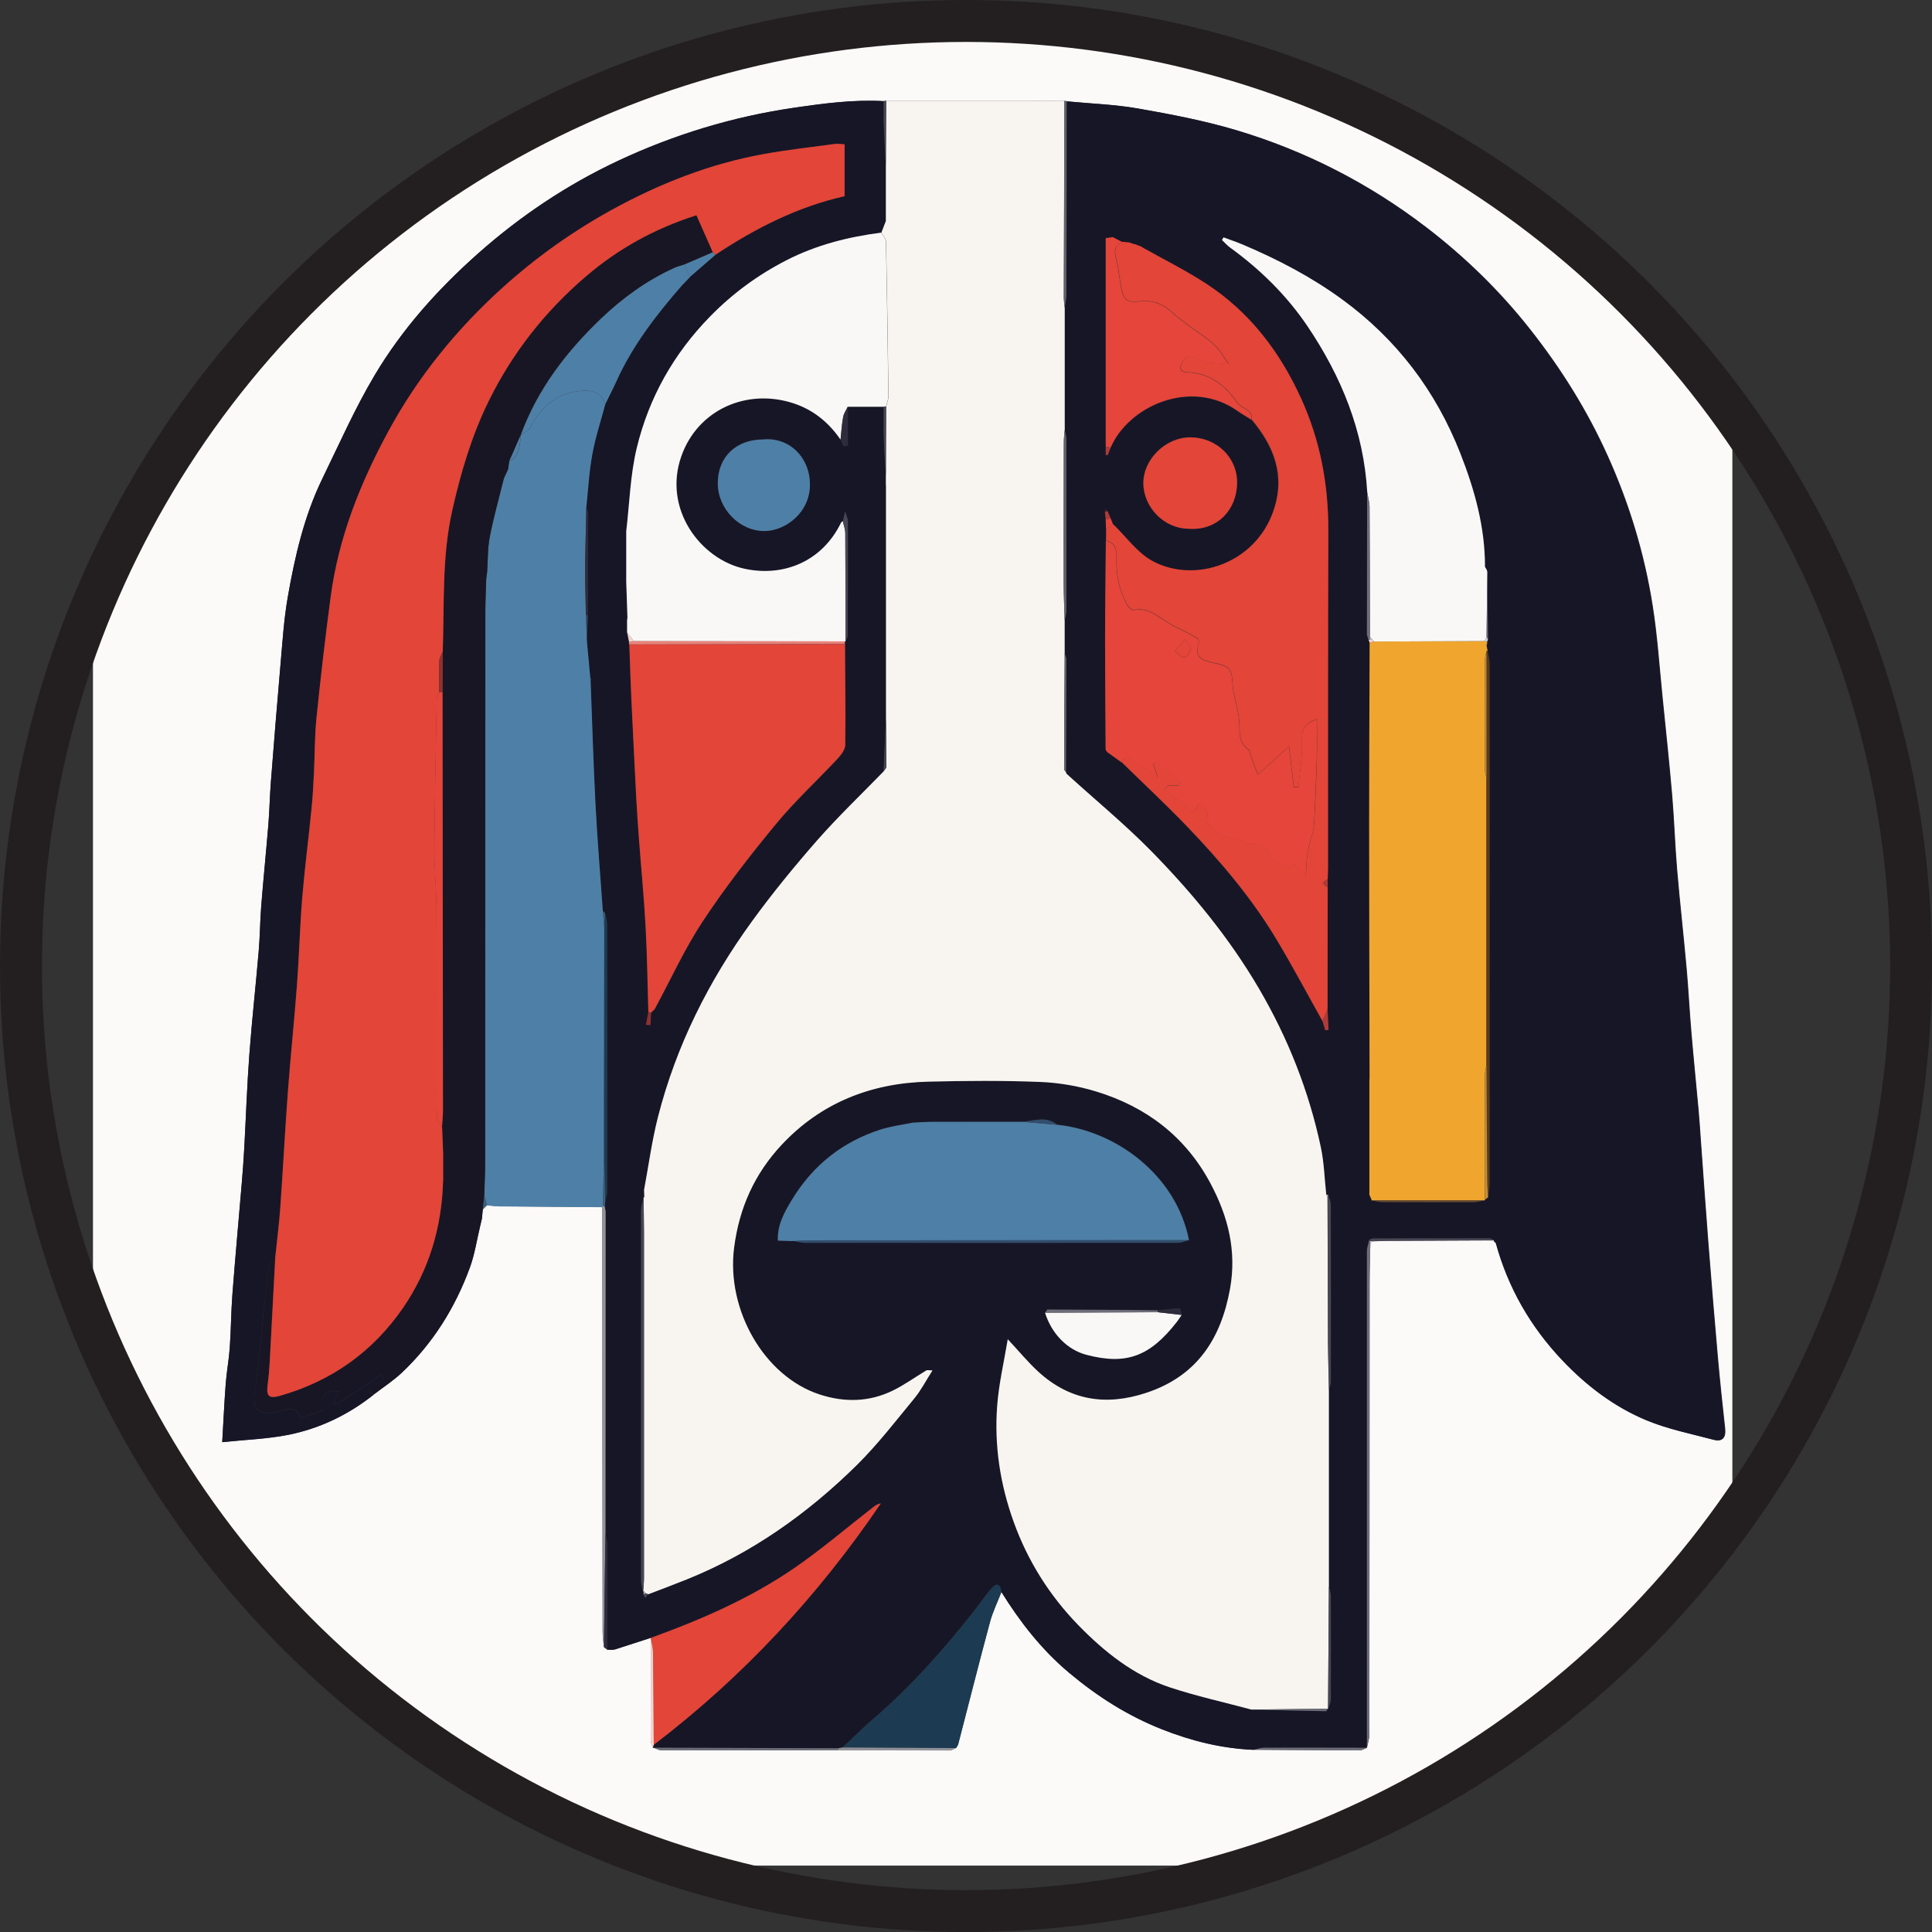 <?xml version="1.0" encoding="UTF-8"?>
<svg id="Layer_2" data-name="Layer 2" xmlns="http://www.w3.org/2000/svg" xmlns:xlink="http://www.w3.org/1999/xlink" viewBox="0 0 276.39 276.39">
  <rect x="0" y="0" width="276.39" height="276.39" fill="#333333" stroke="none"/>
  <defs>
    <style>
      .cls-1, .cls-2, .cls-3 {
        fill: none;
      }

      .cls-2 {
        stroke: #231f20;
        stroke-miterlimit: 10;
        stroke-width: 6px;
      }

      .cls-4 {
        fill: #f9f8f7;
      }

      .cls-5 {
        fill: #f8f5f0;
      }

      .cls-6 {
        fill: #694b2d;
      }

      .cls-7 {
        fill: #ea837b;
      }

      .cls-8 {
        fill: #e5453a;
      }

      .cls-9 {
        fill: #f5d3d1;
      }

      .cls-10 {
        fill: #fcfaf9;
      }

      .cls-11 {
        fill: #f0a62e;
      }

      .cls-12 {
        fill: #92929a;
      }

      .cls-13 {
        fill: #314e6d;
      }

      .cls-14 {
        fill: #90302e;
      }

      .cls-15 {
        fill: #ced1d6;
      }

      .cls-16 {
        fill: #b03a37;
      }

      .cls-17 {
        fill: #bbb6ba;
      }

      .cls-18 {
        fill: #cccac6;
      }

      .cls-19 {
        fill: #c78f34;
      }

      .cls-20 {
        fill: #e34538;
      }

      .cls-21 {
        fill: #171627;
      }

      .cls-22 {
        fill: #421925;
      }

      .cls-23 {
        fill: #181624;
      }

      .cls-24 {
        fill: #3e5e7a;
      }

      .cls-25 {
        fill: #1c3b52;
      }

      .cls-26 {
        fill: #6d6d7a;
      }

      .cls-27 {
        fill: #484655;
      }

      .cls-28 {
        fill: #2e2c3c;
      }

      .cls-29 {
        fill: #5b3b1a;
      }

      .cls-30 {
        fill: #625f6a;
      }

      .cls-31 {
        fill: #4e7fa6;
      }

      .cls-32 {
        fill: #4e80a7;
      }

      .cls-3 {
        clip-path: url(#clippath);
      }
    </style>
    <clipPath id="clippath">
      <circle class="cls-1" cx="139.2" cy="137.7" r="135.2"/>
    </clipPath>
  </defs>
  <g id="Layer_1-2" data-name="Layer 1">
    <g>
      <g class="cls-3">
        <g>
          <path class="cls-10" d="m13.3-21.71h234.53v288.6H13.3c0-96.2,0-192.4,0-288.6Zm200.46,199.28c.09.08.18.16.27.24,1.75,6.4,4.97,11.99,9.51,16.78,3.45,3.64,7.44,6.68,12.07,8.6,3.04,1.27,6.35,1.92,9.56,2.77,1.26.34,1.78-.3,1.64-1.59-.37-3.36-.73-6.72-1.03-10.09-.48-5.45-.93-10.91-1.36-16.37-.38-4.85-.72-9.7-1.07-14.55-.11-1.52-.2-3.04-.34-4.56-.34-3.71-.72-7.41-1.03-11.12-.26-3.04-.41-6.08-.68-9.12-.42-4.72-.96-9.42-1.36-14.14-.3-3.55-.41-7.12-.71-10.67-.4-4.66-.9-9.32-1.37-13.97-.44-4.36-.73-8.75-1.41-13.08-1.16-7.41-3.32-14.57-6.4-21.41-2.94-6.55-6.71-12.58-11.18-18.24-4.33-5.49-9.3-10.31-14.79-14.52-8.19-6.28-17.32-10.97-27.23-13.92-4.57-1.36-9.3-2.27-14.01-3.09-3.37-.59-6.82-.7-10.23-1.03-.11-.04-.21-.06-.33-.05-1.86,0-3.72-.02-5.58-.02-6.64,0-13.28,0-19.92,0-.12.01-.23.03-.35.04-4.31-.24-8.55.32-12.81.94-8.8,1.29-17.18,3.84-25.21,7.6-7.34,3.44-14.03,7.93-20.08,13.31-5.71,5.07-10.81,10.77-14.72,17.34-2.82,4.73-5.05,9.8-7.47,14.76-2.63,5.39-3.96,11.19-4.98,17.04-.56,3.2-.76,6.46-1.04,9.7-.49,5.57-.93,11.14-1.37,16.71-.16,2.03-.2,4.08-.36,6.11-.32,3.88-.71,7.75-1.02,11.63-.17,2.15-.17,4.31-.36,6.45-.42,4.94-.97,9.88-1.34,14.82-.33,4.41-.48,8.84-.72,13.25-.09,1.66-.21,3.32-.35,4.98-.45,5.34-.94,10.68-1.35,16.02-.2,2.55-.2,5.11-.38,7.66-.12,1.73-.45,3.45-.58,5.18-.2,2.63-.32,5.28-.5,8.34,3.34-.35,6.46-.45,9.47-1.05,4.53-.91,8.64-2.9,12.27-5.8,1.33-1.02,2.75-1.95,3.97-3.09,4.46-4.21,7.62-9.29,9.72-15.02.7-1.91,1-3.97,1.48-5.96.08-.35.17-.71.25-1.06l.12-1.31c.19-.2.39-.4.58-.6.62.05,1.23.15,1.85.15,4.89.05,9.78.07,14.67.11,0,20.26.02,40.52.04,60.77,0,.73.12,1.46.19,2.19.16.12.32.23.48.35l.65.02c.14-.01.28-.02.42-.04,1.73-.56,3.47-1.12,5.2-1.68-.02.06-.03.12-.03.19-.01,4.82-.04,9.64-.03,14.47,0,.37.19.73.3,1.1,0,0,.1-.02.1-.02.39.13.78.38,1.17.38,8.41,0,16.82-.02,25.23-.04,5.33.02,10.66.05,15.98.05.3,0,.6-.23.89-.35.1-.19.25-.36.31-.56,1.51-5.81,2.97-11.63,4.53-17.42.4-1.5,1.1-2.91,1.66-4.37,2.68,4.31,5.74,8.25,9.68,11.56,4.05,3.39,8.39,6.16,13.29,8.1,4.22,1.67,8.57,2.75,13.12,2.94,5.06.03,10.12.07,15.18.08.34,0,.68-.24,1.02-.37h0c.12-.63.35-1.26.35-1.89.02-21.5.02-42.99.03-64.49,0-1.95.07-3.89.11-5.84.13-.03.19-.1.2-.23.63-.02,1.26-.07,1.89-.07,5.21-.03,10.43-.05,15.64-.07l-.03.12Z"/>
          <path class="cls-21" d="m53.53,199.47c-3.63,2.9-7.74,4.89-12.27,5.8-3.01.6-6.12.7-9.47,1.05.18-3.07.3-5.71.5-8.34.13-1.73.46-3.45.58-5.18.18-2.55.19-5.11.38-7.66.41-5.34.9-10.68,1.35-16.02.14-1.66.26-3.32.35-4.98.24-4.42.39-8.84.72-13.25.37-4.95.92-9.88,1.34-14.82.18-2.15.19-4.3.36-6.45.31-3.88.7-7.75,1.02-11.63.17-2.03.2-4.08.36-6.11.43-5.57.88-11.14,1.37-16.71.29-3.24.49-6.51,1.04-9.7,1.02-5.85,2.35-11.65,4.98-17.04,2.42-4.96,4.65-10.04,7.47-14.76,3.91-6.57,9.01-12.27,14.72-17.34,6.05-5.37,12.74-9.86,20.08-13.31,8.03-3.77,16.41-6.32,25.21-7.6,4.26-.62,8.5-1.19,12.81-.94,0,1.19-.03,2.38.02,3.56.07,1.9.18,3.79.28,5.69,0,.34,0,.68,0,1.01,0,1.38,0,2.76,0,4.15,0,.45,0,.9,0,1.36,0,.47,0,.93,0,1.4-.21.55-.43,1.11-.64,1.66-4.73.6-9.33,1.77-13.57,3.95-4.06,2.08-7.71,4.76-10.94,8.06-5.22,5.33-8.75,11.63-10.48,18.81-.93,3.86-1.03,7.91-1.5,11.88,0,1.61,0,3.22,0,4.84,0,.22,0,.44,0,.67,0,.58,0,1.16,0,1.74.06,1.71.11,3.42.17,5.13-.02.13-.03.25-.05.38,0,.57,0,1.15,0,1.72.1.47.19.95.29,1.42-.04.11-.03.22.04.32.1,2.61.17,5.22.29,7.82.22,4.71.45,9.42.7,14.13.1,1.93.23,3.85.38,5.78.32,4.23.73,8.46.96,12.69.22,4.05.27,8.11.39,12.16-.11.61-.23,1.21-.34,1.82l.64.05c.03-.6.06-1.2.08-1.79.2-.2.45-.36.58-.6,2.25-4.15,4.21-8.5,6.8-12.43,3.19-4.83,6.77-9.43,10.46-13.91,2.73-3.31,5.92-6.25,8.86-9.4.5-.54,1.08-1.3,1.09-1.97.06-4.81,0-9.62-.04-14.43,0-.12,0-.25,0-.37h.08c.11-.3.31-.61.31-.91.02-5.43.03-10.86.02-16.3,0-.3-.16-.59-.38-1.37-.19.78-.26,1.08-.33,1.38-.08.07-.21.12-.25.21-2.7,5.56-8.22,7.79-13.79,6.6-6.36-1.36-11.71-8.6-9.06-16.11,2.35-6.63,9.31-9.72,15.94-7.6,2.89.92,5.13,2.74,6.83,5.23l.41.93.62-.06v-5.57c1.71,0,3.42,0,5.13,0,0,1.63-.03,3.27.03,4.9.05,1.67.19,3.33.28,4.99,0,.45,0,.91,0,1.36,0,.58,0,1.16,0,1.74,0,1.14,0,2.28,0,3.42,0,.58,0,1.16,0,1.74,0,1.14,0,2.28,0,3.42,0,.58,0,1.16,0,1.73,0,1.03,0,2.05,0,3.08,0,2.87,0,5.74,0,8.62,0,.34,0,.68,0,1.01,0,2.53,0,5.06,0,7.59,0,.34,0,.68,0,1.01-.11,2.51-.21,5.01-.32,7.52-3.18,3.27-6.49,6.43-9.5,9.85-3.29,3.75-6.47,7.63-9.4,11.68-6.13,8.47-10.79,17.72-13.39,27.89-.88,3.44-1.34,6.98-2,10.47.01.36.03.71.04,1.07,0,0-.11-.02-.11-.02-.12.65-.34,1.3-.35,1.95-.02,17.61-.02,35.23,0,52.84,0,.54.18,1.09.28,1.63,0,0,.12-.04.12-.04-.02.13-.05.26-.07.38.08.18.16.36.24.54.15-.17.31-.34.46-.51,1.82-.7,3.65-1.38,5.46-2.11,9.29-3.73,17.3-9.41,24.38-16.39,2.98-2.94,5.56-6.3,8.23-9.55.96-1.17,1.67-2.55,2.57-3.97-.45,0-.72-.09-.89.01-1.59.94-3.1,2.05-4.75,2.86-3.38,1.65-6.91,1.74-10.48.58-7.97-2.59-13.39-12.14-12.26-21,.74-5.75,2.95-10.6,6.78-14.7,5.63-6.04,12.82-8.86,21-9.06,5.33-.13,10.66-.17,15.98.04,2.71.11,5.48.58,8.08,1.38,7.13,2.2,12.72,6.42,16.31,13.13,2.54,4.76,3.78,9.69,2.8,15.08-1.29,7.14-4.72,12.48-11.96,14.88-5.8,1.92-10.99,1.1-15.52-3.06-1.48-1.37-2.78-2.94-4.32-4.6-.53,3.25-1.28,6.41-1.52,9.61-.41,5.63.43,11.13,2.35,16.47,2.03,5.64,5.16,10.62,9.3,14.86,3.71,3.8,7.89,7.14,13.02,8.85,3.83,1.28,7.8,2.14,11.71,3.19,3.54.08,7.09.16,10.63.23.1,0,.2-.23.3-.35l.02.05c.14-.46.39-.91.39-1.37.03-4.95.03-9.91,0-14.86,0-.43-.18-.86-.28-1.28,0-9.4,0-18.79,0-28.19.09-.37.27-.74.27-1.12.02-8.44.02-16.89,0-25.33,0-.47-.25-.93-.38-1.4-.09-.03-.18-.05-.27-.07-.24-2.25-.3-4.54-.77-6.74-1.72-8.06-4.71-15.64-8.88-22.75-4.26-7.25-9.57-13.69-15.42-19.66-3.7-3.77-7.8-7.15-11.73-10.71-.11-.1-.23-.21-.34-.31-.06-.07-.09-.15-.09-.24.02-5.39.05-10.79.05-16.18,0-.26-.16-.52-.24-.78,0-.44,0-.88,0-1.33,0-.93,0-1.87,0-2.8,0-.21,0-.43,0-.64.09-.43.24-.87.24-1.3.02-8.21.02-16.41,0-24.62,0-.43-.15-.87-.24-1.3,0-.9,0-1.8,0-2.7,0-.48,0-.95,0-1.43,0-.79,0-1.57,0-2.36,0-.36,0-.72,0-1.08,0-1.13,0-2.26,0-3.39,0-.7,0-1.41,0-2.11,0-1.47,0-2.95,0-4.42.08-.6.24-1.21.24-1.81.03-9.24.03-18.48.04-27.72,3.41.33,6.86.44,10.23,1.03,4.71.83,9.44,1.73,14.01,3.09,9.91,2.96,19.04,7.64,27.23,13.92,5.49,4.21,10.46,9.04,14.79,14.52,4.47,5.66,8.24,11.69,11.18,18.24,3.08,6.85,5.24,14,6.4,21.41.68,4.33.96,8.71,1.41,13.08.47,4.66.97,9.31,1.37,13.97.3,3.55.41,7.12.71,10.67.4,4.72.94,9.43,1.36,14.14.27,3.04.42,6.08.68,9.12.32,3.71.7,7.41,1.03,11.12.14,1.52.23,3.04.34,4.56.36,4.85.69,9.7,1.07,14.55.43,5.46.88,10.92,1.36,16.37.3,3.37.66,6.73,1.03,10.09.14,1.3-.38,1.93-1.64,1.59-3.21-.85-6.51-1.51-9.56-2.77-4.63-1.92-8.62-4.96-12.07-8.6-4.54-4.79-7.76-10.38-9.51-16.78-.09-.08-.18-.16-.27-.24l.03-.12c-.19-.1-.39-.3-.58-.3-5.61,0-11.23,0-16.84.02-.15,0-.3.15-.45.22-.12.54-.33,1.08-.33,1.62-.01,23.68-.01,47.35,0,71.03,0,0,0,0,0,0-4.93,0-9.85-.03-14.78-.01-.47,0-.95.2-1.42.3-4.55-.19-8.9-1.27-13.12-2.94-4.9-1.94-9.24-4.7-13.29-8.1-3.94-3.31-7-7.25-9.68-11.56-.2-1.37-.84-1.21-1.53-.38-.87,1.05-1.65,2.18-2.49,3.25-4.36,5.52-9.02,10.76-14.37,15.35-1.5,1.29-2.89,2.7-4.34,4.05-.2.03-.41.07-.61.1-8.81-.02-17.63-.05-26.44-.07l-.1.02c.05-.15.1-.29.15-.44,12.74-9.71,23.49-21.28,32.48-34.53-.49.07-.82.31-1.14.57-3.68,2.87-7.24,5.92-11.07,8.56-6.36,4.39-13.41,7.45-20.65,10.09-1.73.56-3.47,1.12-5.2,1.68-.14.01-.28.02-.42.04-.22,0-.43-.01-.65-.02,0-5.03.01-10.07,0-15.1,0-.49-.17-.98-.26-1.47,0-15.02.01-30.05.02-45.07,0-.34,0-.68,0-1.02-.04-.22-.07-.45-.11-.67.02-.23.03-.46.05-.68.1-.49.28-.98.28-1.47.02-12.74.02-25.49,0-38.23,0-.54-.2-1.09-.3-1.63-.11-.12-.21-.24-.32-.36-.35-5.03-.78-10.06-1.04-15.1-.31-5.96-.48-11.92-.71-17.88.03-.04.11-.09.1-.11-.03-.08-.09-.15-.13-.22h0c-.15-1.65-.31-3.29-.46-4.94-.01-.18-.03-.36-.04-.54.04-1.15.08-2.29.13-3.44.02-4.85.04-9.71.04-14.56,0-.32-.17-.64-.26-.95.27-2.52.4-5.08.86-7.57.44-2.42,1.22-4.78,1.85-7.16.53-1.09,1.09-2.17,1.59-3.27,2.32-5.14,5.72-9.53,9.39-13.74.09-.09.18-.17.26-.26.3-.32.6-.63.9-.95,1.21-1.05,2.42-2.1,3.63-3.14,5.72-3.8,11.78-6.89,18.49-8.39v-7.42c-.52-.02-.98-.11-1.41-.05-3.36.45-6.74.83-10.08,1.43-7.75,1.39-14.98,4.23-21.86,8.02-5.6,3.09-10.76,6.76-15.51,11.04-6.63,5.98-12.19,12.83-16.44,20.67-4.01,7.41-7.1,15.18-8.22,23.6-.76,5.76-1.44,11.54-2.03,17.32-.27,2.65-.23,5.34-.37,8.01-.08,1.7-.18,3.4-.35,5.09-.42,4.22-.97,8.43-1.32,12.65-.34,4.13-.44,8.29-.75,12.43-.39,5.14-.93,10.27-1.31,15.41-.41,5.5-.69,11-1.08,16.5-.17,2.37-.48,4.73-.72,7.1-.31.36-.84.7-.9,1.1-.32,2.24-.52,4.49-.77,6.74-.4,3.67-.67,7.36-1.22,11.01-.45,2.94.31,3.78,3.25,3.26,1.16-.21,2.69-1.2,3.18.89,1.18-.4,2.23-.76,3.26-1.11-.35-2.18.43-3.03,2.33-2.71-.27.51-.54,1.02-.81,1.54.13.11.26.22.38.33,2.17-1.42,4.33-2.84,6.5-4.26.11.17.22.35.33.52-.46.33-.97.61-1.37,1-.38.37-1.28.86-.02,1.29Zm104.54-126.26c.04.37.08.73.12,1.1.01.45.03.89.04,1.34,0,.57-.01,1.14-.02,1.72-.04,4.84-.1,9.68-.11,14.53,0,5.13.05,10.25.08,15.38.08.11.17.22.25.33.68.49,1.36.97,2.03,1.46,3.12,3.06,6.33,6.04,9.35,9.19,4.83,5.03,9.34,10.35,12.92,16.37,2.25,3.77,4.31,7.65,6.46,11.48.13.43.27.87.4,1.3.15-.02.31-.04.46-.06-.05-.96-.1-1.92-.14-2.89,0-5.84.02-11.67.02-17.51,0-.37,0-.74,0-1.11.02-.63.05-1.26.05-1.89,0-15.98-.02-31.97.04-47.95.03-6.63-1.13-12.93-3.91-19.01-3.07-6.72-7.37-12.34-13.56-16.38-2.95-1.93-6.14-3.5-9.21-5.23-.27-.1-.54-.21-.81-.31-.05-.08-.11-.09-.19-.04-.28-.1-.56-.2-.84-.29-.33-.03-.66-.06-.99-.09-.44-.23-.88-.46-1.32-.69-.34.05-.67.09-1.01.14,0,9.94,0,19.89,0,29.83v1.18c.09,0,.19.02.28.02.14-.35.27-.7.41-1.05,2.58-5.99,11.5-9.98,18.19-5.24.63.45,1.32.83,1.98,1.25,3.2,3.83,4.84,7.99,3.11,13.03-2.61,7.62-11.27,10.44-17.27,7.23-2.19-1.17-3.78-3.47-5.64-5.26-.12-.3-.24-.6-.37-.9-.15-.35-.3-.7-.45-1.05-.08-.11-.17-.23-.25-.34-.04.15-.08.3-.12.44Zm11,114.89s-.01,0-.01,0c-.1-.32-.21-.91-.29-.91-1.04.03-2.09.15-3.13.25-1.49-.02-2.98-.04-4.47-.06-3.78-.02-7.56-.03-11.33-.05-.11.15-.22.3-.33.45.94,3.02,3.18,5.3,5.9,6.02,5.7,1.51,9.09.26,12.94-4.68.24-.34.48-.69.72-1.03Zm43.8-96.61c-.04-3.23-.07-6.45-.11-9.68-.01-.11-.05-.22-.1-.33-.08-.13-.15-.26-.23-.39.02-5.68-1.49-11.06-3.54-16.27-3.5-8.91-9.07-16.26-16.86-21.96-4.41-3.23-9.17-5.71-14.16-7.83-.93-.39-1.89-.71-2.84-1.07-.08.12-.15.25-.23.37.39.36.74.77,1.16,1.08,4.33,3.15,8.11,6.86,11.11,11.3,4.84,7.17,8.03,14.97,8.52,23.73-.01,6.74-.03,13.49-.03,20.23,0,.27.14.53.21.8.05.16.11.31.16.47-.02,8.69-.07,17.39-.07,26.08,0,12.13.04,24.26.06,36.39,0,.46,0,.92,0,1.38,0,3.67,0,7.33,0,11,0,.8,0,1.61,0,2.41v1.71c.11.24.21.47.31.71v.1c.48.08.97.24,1.46.24,4.37.02,8.74.03,13.11.01.55,0,1.09-.16,1.64-.25,0,0,0-.1,0-.1.15-.11.3-.22.46-.33.07-.67.21-1.34.21-2.02,0-24.75,0-49.51,0-74.26,0-.6-.17-1.21-.26-1.81-.04-.23-.08-.47-.13-.7,0-.12,0-.23.01-.35.06-.1.07-.2.01-.3l.15-.36Zm-75.04,68.99c-1.18,0-2.36,0-3.54,0-.31,0-.62,0-.93,0-.26,0-.52.01-.79.02-.2,0-.4.01-.6.02-.47.03-.94.06-1.41.08-1.54.32-3.12.51-4.61.99-5.41,1.73-9.62,5.08-12.58,9.9-1.1,1.8-2.21,3.71-2.09,5.98.59.02,1.18.04,1.78.06.2,0,.41,0,.61,0,.5.08.99.23,1.49.24,17.79.02,35.58.02,53.37,0,.52,0,1.04-.25,1.56-.38-1.8-9.26-10.4-15.63-18.86-16.5-1.54-1.27-3.24-.57-4.89-.42-1.34,0-2.68,0-4.03,0-.61,0-1.21,0-1.82,0-.88,0-1.77,0-2.65,0Zm32.2-84.85c4.16.31,6.93-2.78,6.94-6.61.01-3.63-2.97-6.47-6.72-6.47-3.5,0-6.7,3.15-6.69,6.56.01,3.48,3.03,6.52,6.46,6.51Zm-60.82-12.77c-3.93,0-6.52,2.49-6.53,6.25-.01,3.66,3.11,6.87,6.7,6.85,2.89-.02,6.5-2.57,6.48-6.68-.02-3.96-3.04-6.76-6.65-6.42Z"/>
          <path class="cls-5" d="m126.73,69.44c0-.45,0-.91,0-1.36.01-3.31.03-6.63.04-9.94.12-.5.34-1,.34-1.49-.09-7.36-.2-14.71-.35-22.07,0-.44-.44-.86-.67-1.3.21-.55.43-1.11.64-1.66,0-.47,0-.93,0-1.4,0-.45,0-.9,0-1.36,0-1.38,0-2.76,0-4.15,0-.34,0-.68,0-1.01.02-3.1.03-6.2.05-9.29,6.64,0,13.28,0,19.92,0,1.86,0,3.72.01,5.58.02-.03,9.36-.06,18.71-.09,28.07,0,.51.09,1.01.13,1.52,0,1.47,0,2.95,0,4.42,0,.7,0,1.41,0,2.11,0,1.13,0,2.26,0,3.39,0,.36,0,.72,0,1.08,0,.79,0,1.57,0,2.36,0,.48,0,.95,0,1.43,0,.9,0,1.8,0,2.7-.05.56-.13,1.13-.13,1.69-.02,6.74-.03,13.49-.02,20.23,0,1.77.09,3.53.14,5.29,0,.21,0,.43,0,.64,0,.93,0,1.87,0,2.8,0,.44,0,.88,0,1.33-.03,5.52-.07,11.04-.08,16.57,0,.13.18.27.27.4,0,.09.03.17.09.24.11.1.23.21.34.31,3.92,3.56,8.02,6.94,11.73,10.71,5.86,5.97,11.17,12.41,15.42,19.66,4.17,7.11,7.17,14.69,8.88,22.75.47,2.2.52,4.49.77,6.74.06.14.12.28.18.41.02,6.89.04,13.79.07,20.68.01,2.27.08,4.55.13,6.82,0,9.4,0,18.79,0,28.19-.04,5.84-.08,11.68-.12,17.52,0,0-.02-.05-.02-.05-3.65.04-7.29.09-10.94.13-3.91-1.05-7.87-1.92-11.71-3.19-5.13-1.71-9.31-5.05-13.02-8.85-4.14-4.25-7.28-9.22-9.3-14.86-1.92-5.34-2.76-10.84-2.35-16.47.23-3.2.98-6.36,1.52-9.61,1.55,1.66,2.84,3.23,4.32,4.6,4.53,4.17,9.72,4.99,15.52,3.06,7.24-2.4,10.67-7.74,11.96-14.88.97-5.39-.26-10.32-2.8-15.08-3.59-6.72-9.18-10.94-16.31-13.13-2.59-.8-5.37-1.27-8.08-1.38-5.32-.21-10.66-.17-15.98-.04-8.18.2-15.37,3.02-21,9.06-3.82,4.1-6.04,8.94-6.78,14.7-1.14,8.87,4.29,18.41,12.26,21,3.57,1.16,7.1,1.08,10.48-.58,1.65-.81,3.16-1.91,4.75-2.86.17-.1.44-.01.89-.01-.91,1.42-1.61,2.8-2.57,3.97-2.67,3.24-5.25,6.6-8.23,9.55-7.08,6.98-15.09,12.66-24.38,16.39-1.81.73-3.64,1.41-5.46,2.11-.11-.04-.22-.07-.33-.11-.1-.1-.2-.2-.3-.3,0,0-.12.04-.12.04.04-.62.12-1.25.12-1.87,0-16.53.01-33.06,0-49.59,0-1.65-.04-3.31-.06-4.96,0,0,.11.02.11.02-.01-.36-.03-.71-.04-1.07.65-3.49,1.12-7.04,2-10.47,2.6-10.18,7.25-19.42,13.39-27.89,2.93-4.04,6.11-7.92,9.4-11.68,3.01-3.42,6.32-6.58,9.5-9.85.13-.22.38-.44.38-.66,0-2.29-.04-4.57-.06-6.86,0-.34,0-.68,0-1.01,0-2.53,0-5.06,0-7.59,0-.34,0-.68,0-1.01,0-2.87,0-5.74,0-8.62,0-1.03,0-2.05,0-3.08,0-.58,0-1.16,0-1.73,0-1.14,0-2.28,0-3.43,0-.58,0-1.16,0-1.74,0-1.14,0-2.28,0-3.42,0-.58,0-1.16,0-1.74Z"/>
          <path class="cls-32" d="m84.49,97.32c.23,5.96.4,11.92.71,17.88.26,5.04.69,10.07,1.04,15.1.07.83.14,1.66.21,2.48,0,9.03-.02,18.06-.03,27.09,0,.38,0,.75,0,1.13,0,1,0,2,0,3.01l-.16,8.45c-.04.07-.07.15-.09.24-4.89-.03-9.78-.06-14.67-.11-.62,0-1.23-.1-1.85-.15-.12-.51-.24-1.01-.36-1.52.04-1.54.12-3.09.12-4.63.01-26.31.01-52.62.03-78.93,0-1.49.08-2.98.12-4.46.05-.35.09-.7.14-1.06.11-1.68.06-3.4.38-5.04.55-2.82,1.33-5.59,2.02-8.38l.59-1.26c.06-.38.11-.76.17-1.14,1.57-.81,1.48-2.36,1.66-3.78,0,0,0,0,0,0,.47-.37,1.12-.64,1.38-1.12,1.6-3.01,3.86-4.95,7.4-5.21,1.61-.12,2.75.34,3.29,1.93-.63,2.38-1.41,4.74-1.85,7.16-.46,2.49-.59,5.04-.86,7.57-.06,2.62-.11,5.24-.17,7.87,0,.37,0,.74,0,1.1,0,.32,0,.64,0,.96,0,.25,0,.5,0,.76.03,1.58.07,3.17.1,4.75.05,1.17.09,2.34.14,3.51.01.18.03.36.04.54.15,1.64.31,3.29.46,4.93,0,0,0,0,0,0-.02.11-.01.22.03.33Z"/>
          <path class="cls-23" d="m69.55,82.88c-.04,1.49-.11,2.98-.12,4.46-.01,26.31-.01,52.62-.03,78.93,0,1.54-.08,3.09-.12,4.63-.07.71-.15,1.41-.22,2.12-.04.44-.08.87-.12,1.31-.08.35-.17.71-.25,1.06-.48,1.99-.78,4.05-1.48,5.96-2.1,5.72-5.27,10.81-9.72,15.02-1.21,1.15-2.64,2.07-3.97,3.09-1.26-.44-.36-.92.02-1.29.4-.39.91-.67,1.37-1-.11-.17-.22-.35-.33-.52-2.17,1.42-4.33,2.84-6.5,4.26-.13-.11-.26-.22-.38-.33.27-.51.54-1.03.81-1.54-1.9-.32-2.68.53-2.33,2.71-1.03.35-2.08.7-3.26,1.11-.48-2.09-2.01-1.1-3.18-.89-2.94.53-3.7-.31-3.25-3.26.56-3.65.83-7.34,1.22-11.01.24-2.25.45-4.5.77-6.74.06-.4.59-.73.9-1.1-.22,4.15-.43,8.3-.66,12.44-.1,1.87-.16,3.75-.41,5.61-.24,1.8.08,2.25,1.78,1.76,7.34-2.1,13.23-6.27,17.56-12.56,3.77-5.47,5.56-11.59,5.74-18.21,0-.26,0-.52,0-.78,0-.43,0-.86,0-1.29v-1.8c-.05-1.25-.1-2.49-.16-3.74.05-.79.15-1.59.15-2.38-.01-19.98-.04-39.95-.06-59.93l.02-5.78c.24-6.75-.15-13.5,1.37-20.22,1.23-5.43,2.78-10.69,5.23-15.65,3.4-6.9,8.08-12.84,13.95-17.84,4.6-3.93,9.77-6.78,15.74-8.69.81,1.83,1.57,3.56,2.34,5.29-1.36.59-2.72,1.17-4.08,1.76-.47.15-.96.27-1.41.47-3.9,1.77-7.34,4.25-10.42,7.18-5,4.76-9.15,10.15-11.56,16.72,0,0,0,0,0,0-.55,1.26-1.11,2.52-1.66,3.78-.06.38-.11.76-.17,1.14-.2.42-.39.84-.59,1.26-.68,2.79-1.47,5.56-2.02,8.38-.32,1.64-.26,3.36-.38,5.04-.05.35-.09.7-.14,1.06Z"/>
          <path class="cls-20" d="m93.15,234.3c7.24-2.63,14.3-5.69,20.65-10.09,3.83-2.65,7.39-5.7,11.07-8.56.32-.25.65-.5,1.14-.57-9,13.25-19.74,24.82-32.48,34.53-.04-4.45-.06-8.91-.12-13.36,0-.59-.19-1.18-.29-1.77,0-.06.01-.13.03-.19Z"/>
          <path class="cls-25" d="m120.55,250c1.44-1.35,2.84-2.76,4.34-4.05,5.35-4.59,10.01-9.83,14.37-15.35.84-1.07,1.62-2.2,2.49-3.25.69-.82,1.33-.99,1.53.38-.56,1.45-1.26,2.87-1.66,4.37-1.56,5.79-3.02,11.61-4.53,17.42-.05.2-.2.37-.31.56-5.41-.03-10.82-.05-16.23-.08Z"/>
          <path class="cls-26" d="m195.56,250.04c0-23.68,0-47.35,0-71.03,0-.54.22-1.08.33-1.62.03.06.05.12.05.18.02.09.05.17.1.25-.04,1.95-.11,3.89-.11,5.84-.01,21.5,0,42.99-.03,64.49,0,.63-.23,1.26-.35,1.89Z"/>
          <path class="cls-12" d="m86.64,174.35c0,15.02-.01,30.05-.02,45.07-.02,1.54-.05,3.08-.07,4.61-.05,3.87-.1,7.74-.15,11.61-.07-.73-.19-1.46-.19-2.19-.02-20.26-.03-40.52-.04-60.77.02-.08.04-.16.09-.24.09.07.18.14.27.21.04.22.07.45.11.67,0,.34,0,.68,0,1.02Z"/>
          <path class="cls-30" d="m152.31,44.02c-.05-.51-.13-1.01-.13-1.52.02-9.36.06-18.71.09-28.07.11-.01.22,0,.33.05,0,9.24-.01,18.48-.04,27.72,0,.6-.16,1.21-.24,1.81Z"/>
          <path class="cls-26" d="m93.49,250.03c8.81.02,17.63.05,26.44.07-.02.09-.03.18-.04.27-8.41.02-16.82.04-25.23.04-.39,0-.78-.25-1.17-.38Z"/>
          <path class="cls-27" d="m195.9,177.4c.15-.08.3-.22.45-.22,5.61-.02,11.23-.03,16.84-.02.19,0,.39.2.58.3-5.21.02-10.43.04-15.64.07-.63,0-1.26.05-1.89.07-.1-.06-.2-.07-.3-.02,0-.06-.03-.12-.05-.18Z"/>
          <path class="cls-12" d="m119.9,250.37c0-.09.02-.18.04-.27.2-.03.41-.07.61-.1,5.41.03,10.82.05,16.23.08-.3.12-.6.35-.89.35-5.33,0-10.66-.03-15.98-.05Z"/>
          <path class="cls-28" d="m86.4,235.65c.05-3.87.1-7.74.15-11.61.02-1.54.04-3.08.07-4.61.09.49.26.98.26,1.47.02,5.03,0,10.07,0,15.1-.16-.12-.32-.23-.48-.35Z"/>
          <path class="cls-26" d="m179.37,250.33c.47-.11.95-.3,1.42-.3,4.93-.01,9.85,0,14.78.01-.34.13-.68.37-1.02.37-5.06,0-10.12-.05-15.18-.08Z"/>
          <path class="cls-9" d="m93.12,234.49c.1.59.28,1.18.29,1.77.06,4.45.09,8.9.12,13.36-.05.15-.1.29-.15.44-.1-.37-.3-.73-.3-1.1,0-4.82.02-9.64.03-14.47Z"/>
          <path class="cls-27" d="m126.77,14.41c-.02,3.1-.03,6.2-.05,9.29-.1-1.9-.21-3.79-.28-5.69-.04-1.19-.01-2.38-.02-3.56.12-.01.23-.03.35-.04Z"/>
          <path class="cls-24" d="m69.07,173.03c.07-.71.15-1.41.22-2.12.12.51.24,1.01.36,1.52-.19.2-.39.4-.58.6Z"/>
          <path class="cls-15" d="m68.7,175.4c.08-.35.17-.71.25-1.06-.08.35-.17.71-.25,1.06Z"/>
          <path class="cls-18" d="m195.96,177.58c.1-.05.21-.04.3.02,0,.13-.08.2-.2.23-.05-.08-.08-.16-.1-.25Z"/>
          <path class="cls-18" d="m213.76,177.57c.09.08.18.16.27.24-.09-.08-.18-.16-.27-.24Z"/>
          <path class="cls-12" d="m87.53,236.02c.14-.01.28-.02.42-.04-.14.01-.28.02-.42.04Z"/>
          <path class="cls-20" d="m63.39,168.9c-.18,6.62-1.98,12.74-5.74,18.21-4.33,6.29-10.22,10.46-17.56,12.56-1.71.49-2.03.04-1.78-1.76.25-1.85.3-3.74.41-5.61.23-4.15.44-8.29.66-12.44.24-2.37.55-4.73.72-7.1.39-5.5.67-11,1.08-16.5.38-5.14.93-10.27,1.31-15.41.31-4.14.41-8.29.75-12.43.35-4.22.9-8.43,1.32-12.65.17-1.69.27-3.39.35-5.09.13-2.67.1-5.35.37-8.01.59-5.78,1.26-11.56,2.03-17.32,1.12-8.42,4.21-16.2,8.22-23.6,4.25-7.85,9.81-14.69,16.44-20.67,4.75-4.28,9.91-7.95,15.51-11.04,6.89-3.79,14.12-6.63,21.86-8.02,3.34-.6,6.71-.97,10.08-1.43.43-.06.89.03,1.41.05v7.42c-6.71,1.51-12.77,4.59-18.49,8.39-.12-.12-.24-.25-.37-.37-.76-1.73-1.53-3.46-2.34-5.29-5.97,1.91-11.13,4.76-15.74,8.69-5.87,5.01-10.55,10.94-13.95,17.84-2.45,4.96-4,10.22-5.23,15.65-1.52,6.72-1.13,13.47-1.37,20.22-.18.47-.49.94-.51,1.42-.06,1.46-.01,2.93,0,4.4-.12.25-.34.49-.34.74-.13,7.26-.29,14.52-.34,21.77-.02,2.79.28,5.58.3,8.37.04,7.7.02,15.4.02,23.11,0,2.29-.04,4.58.04,6.87.02.48.48.94.74,1.41.05,1.25.1,2.49.15,3.74,0,.6,0,1.2,0,1.8,0,.43,0,.86,0,1.29,0,.26,0,.52,0,.78Z"/>
          <path class="cls-11" d="m195.93,154.41c-.02-12.13-.06-24.26-.06-36.39,0-8.69.04-17.39.07-26.09.21-.05.41-.1.62-.15,5.27-.02,10.55-.05,15.82-.07.11.05.22.1.34.14.05.1.05.2-.01.3-.04.03-.13.07-.13.09.03.09.07.17.11.26.04.23.08.47.13.7-.04-.07-.1-.08-.17-.04-.08.44-.23.88-.23,1.32-.02,5.2-.02,10.41,0,15.61,0,.44.15.88.23,1.31,0,13.65,0,27.29,0,40.94-.08.49-.23.99-.23,1.48-.01,5.93,0,11.86,0,17.8,0,0,0,.1,0,.1-5.4,0-10.81,0-16.21,0,0,0,0-.1,0-.1-.1-.24-.21-.47-.31-.71,0-.57,0-1.14,0-1.71,0-.8,0-1.61,0-2.41,0-3.67,0-7.33,0-11,0-.46,0-.92,0-1.38Z"/>
          <path class="cls-20" d="m163.35,35.35c3.08,1.73,6.26,3.31,9.21,5.23,6.19,4.04,10.49,9.66,13.56,16.38,2.77,6.08,3.93,12.38,3.91,19.01-.06,15.98-.03,31.97-.04,47.95,0,.63-.03,1.26-.05,1.89-.82.37-.82.74,0,1.11,0,5.84-.02,11.67-.02,17.51-.24.55-.48,1.09-.72,1.64-2.15-3.83-4.21-7.71-6.46-11.48-3.58-6.02-8.09-11.34-12.92-16.37-3.03-3.15-6.23-6.13-9.35-9.19.59-1.37,1.33-.31,1.86-.02,1.06.56,2.02,1.3,3.29,2.14-.28-.86-.46-1.39-.63-1.92l.33-.22c1.18.95,2.37,1.9,3.55,2.86-.09.16-.19.31-.28.47h-1.5c-.16.21-.33.42-.49.63.92.7,1.98,1.28,2.74,2.13,1.22,1.38,1.24,1.45,2.24-.12,1.31,1,1.17,1,1.23,2.5.02.58.74,1.32,1.33,1.66.78.44,1.75.56,2.63.82.8.24,1.59.67,2.4.68,1.09.02,1.74.31,2.31,1.33.96,1.74,2.42,2.25,3.81,1.61.39.42.78.84,1.53,1.66.07-1.21.08-1.92.17-2.62.08-.67.22-1.33.37-1.99.2-.86.57-1.71.63-2.58.2-3.24.32-6.49.41-9.74.05-1.78,0-3.56,0-5.42-1.9.58-2.19,1.47-2.14,3.5.05,2.06-.32,4.14-.5,6.21-.22,0-.44-.01-.66-.02-.22-1.85-.44-3.69-.69-5.8-1.55,1.4-2.85,2.58-4.45,4.02-.42-1.08-.66-1.68-.89-2.29-.18-.47-.21-1.14-.54-1.38-1.16-.84-1.19-1.98-1.2-3.21,0-.79-.13-1.58-.27-2.36-.22-1.21-.64-2.41-.71-3.63-.13-2.27-.36-2.6-2.56-3.09-1.43-.32-3.05-.58-2.31-2.79.11-.33-.07-.76-.07-.71-1.31-.69-2.29-1.27-3.33-1.73-1.92-.85-3.37-2.86-5.86-2.37-.27.05-.78-.41-.97-.74-1.04-1.91-1.51-3.94-1.52-6.16,0-1.05.24-2.65-1.5-3.02,0-.57.01-1.14.02-1.72.34-.19.68-.39,1.03-.58,1.86,1.79,3.45,4.09,5.64,5.26,6.01,3.21,14.66.39,17.27-7.23,1.73-5.05.09-9.21-3.11-13.03.15-1.53-1.46-1.56-2.04-2.4-1.79-2.58-4.01-4.29-7.27-4.39-.82-.03-1.09-.48-.7-1.28.59-1.23,1.21-1.11,2.75-.42,1.17.52,2.63.38,3.97.53-.72-.97-1.29-2.12-2.19-2.88-1.94-1.63-4.19-2.92-6.05-4.63-1.43-1.32-3.11-1.68-4.7-1.44-1.54.24-2.06-.39-2.33-1.48-.38-1.53-.41-3.16-.84-4.67-.32-1.14-.14-1.84.87-2.37.33.03.66.06.99.09.28.1.56.2.84.29.08-.05.14-.04.19.04.27.1.54.21.81.31Z"/>
          <path class="cls-4" d="m126.07,33.28c.23.43.67.86.67,1.3.15,7.36.26,14.71.35,22.07,0,.5-.22.99-.34,1.49-.12.02-.23.03-.35.05-1.71,0-3.42,0-5.13,0-.23.49-.57.97-.66,1.49-.19,1.06-.25,2.14-.37,3.21-1.7-2.49-3.95-4.31-6.83-5.23-6.63-2.12-13.6.96-15.94,7.6-2.66,7.51,2.7,14.74,9.06,16.11,5.57,1.19,11.08-1.03,13.79-6.6.04-.09.16-.14.25-.21.12.58.35,1.15.35,1.73.03,5.16.03,10.31.03,15.47,0,0-.08,0-.08,0-10.06-.01-20.13-.02-30.19-.03-.32-.42-.65-.85-.97-1.27,0-.57,0-1.15,0-1.72.02-.13.03-.25.05-.38-.06-1.71-.11-3.42-.17-5.13,0-.58,0-1.16,0-1.74,0-.22,0-.44,0-.67,0-1.61,0-3.22,0-4.84.47-3.97.57-8.02,1.5-11.88,1.73-7.18,5.26-13.47,10.48-18.81,3.22-3.3,6.88-5.98,10.94-8.06,4.25-2.18,8.84-3.35,13.57-3.95Z"/>
          <path class="cls-20" d="m120.88,92.12c.03,4.81.1,9.62.04,14.43,0,.67-.59,1.43-1.09,1.97-2.94,3.15-6.13,6.08-8.86,9.4-3.69,4.47-7.27,9.08-10.46,13.91-2.59,3.93-4.55,8.27-6.8,12.43-.13.23-.38.4-.58.6-.13-.02-.25-.05-.38-.07-.12-4.05-.17-8.11-.39-12.16-.23-4.24-.64-8.46-.96-12.69-.14-1.92-.28-3.85-.38-5.78-.24-4.71-.48-9.42-.7-14.13-.12-2.61-.2-5.22-.29-7.82,10.28-.02,20.56-.05,30.85-.07Z"/>
          <path class="cls-31" d="m151.23,160.91c8.46.87,17.05,7.24,18.86,16.5-18.06.01-36.13.02-54.19.03-.74,0-1.48.07-2.22.1-.2,0-.41,0-.61,0-.59-.02-1.18-.04-1.78-.06-.12-2.28.99-4.18,2.09-5.98,2.96-4.82,7.18-8.17,12.58-9.9,1.49-.48,3.07-.67,4.61-.99.47-.03.94-.06,1.41-.08.2,0,.4-.01.6-.02.26,0,.52-.01.79-.02.31,0,.62,0,.93,0,1.18,0,2.36,0,3.54,0,.88,0,1.77,0,2.65,0,.61,0,1.21,0,1.82,0,1.34,0,2.68,0,4.03,0,1.63.14,3.26.28,4.89.42Z"/>
          <path class="cls-4" d="m212.38,91.71c-5.27.02-10.55.05-15.82.07-.1-.11-.2-.22-.29-.33-.1-.12-.19-.23-.29-.35-.01-6.18-.01-12.36-.05-18.54,0-.71-.22-1.41-.33-2.12-.5-8.75-3.69-16.55-8.52-23.73-2.99-4.44-6.77-8.15-11.11-11.3-.42-.31-.78-.72-1.16-1.08.08-.12.15-.25.23-.37.95.35,1.91.67,2.84,1.07,4.99,2.12,9.74,4.6,14.16,7.83,7.79,5.7,13.35,13.05,16.86,21.96,2.05,5.21,3.56,10.59,3.54,16.27.08.13.15.26.23.39.05.1.09.21.1.33-.03,3.1-.06,6.2-.1,9.29-.09.2-.19.4-.28.6Z"/>
          <path class="cls-8" d="m158.21,77.36c1.74.37,1.5,1.97,1.5,3.02,0,2.22.48,4.25,1.52,6.16.18.34.7.8.97.74,2.49-.49,3.94,1.52,5.86,2.37,1.04.46,2.02,1.04,3.33,1.73,0-.05.18.38.07.71-.74,2.21.88,2.47,2.31,2.79,2.2.49,2.43.82,2.56,3.09.07,1.22.49,2.41.71,3.63.14.78.27,1.57.27,2.36,0,1.23.04,2.37,1.2,3.21.34.25.37.91.54,1.38.23.61.47,1.21.89,2.29,1.6-1.44,2.9-2.62,4.45-4.02.25,2.11.47,3.96.69,5.8.22,0,.44.01.66.02.19-2.07.55-4.14.5-6.21-.05-2.03.24-2.92,2.14-3.5,0,1.86.04,3.64,0,5.42-.1,3.25-.22,6.5-.41,9.74-.05.87-.43,1.71-.63,2.58-.15.66-.29,1.32-.37,1.99-.08.7-.09,1.41-.17,2.62-.75-.81-1.14-1.23-1.53-1.66-1.39.64-2.85.13-3.81-1.61-.56-1.02-1.21-1.31-2.31-1.33-.8-.02-1.6-.44-2.4-.68-.88-.26-1.85-.38-2.63-.82-.59-.34-1.31-1.07-1.33-1.66-.06-1.5.08-1.5-1.23-2.5-1,1.57-1.02,1.5-2.24.12-.75-.85-1.81-1.43-2.74-2.13.16-.21.33-.42.49-.63h1.5c.09-.16.19-.31.28-.47-1.18-.95-2.37-1.9-3.55-2.86l-.33.22c.17.53.35,1.06.63,1.92-1.27-.84-2.23-1.58-3.29-2.14-.54-.29-1.28-1.34-1.86.02-.68-.49-1.36-.97-2.03-1.46-.08-.11-.17-.22-.25-.33-.03-5.13-.08-10.25-.08-15.38,0-4.84.07-9.68.11-14.53Zm11.33,14.12c-.63.72-1.05,1.2-1.47,1.68.46.32.94.91,1.36.87.37-.04.83-.74.95-1.23.07-.28-.43-.71-.84-1.32Z"/>
          <path class="cls-8" d="m160.52,34.62c-1.01.53-1.2,1.23-.87,2.37.43,1.51.46,3.14.84,4.67.27,1.09.8,1.71,2.33,1.48,1.59-.24,3.27.12,4.7,1.44,1.86,1.72,4.11,3,6.05,4.63.9.76,1.47,1.9,2.19,2.88-1.33-.15-2.8,0-3.97-.53-1.54-.69-2.15-.81-2.75.42-.39.8-.12,1.26.7,1.28,3.26.1,5.48,1.81,7.27,4.39.58.84,2.19.87,2.04,2.4-.66-.41-1.34-.8-1.98-1.25-6.68-4.74-15.61-.75-18.19,5.24-.23-.05-.46-.1-.69-.15,0-9.94,0-19.89,0-29.83.34-.05.67-.09,1.01-.14.44.23.88.46,1.32.69Z"/>
          <path class="cls-31" d="m74.51,62.22c2.41-6.57,6.56-11.96,11.56-16.72,3.08-2.93,6.52-5.41,10.42-7.18.45-.2.94-.32,1.41-.47.28.59.55,1.17.83,1.76-.3.32-.6.63-.9.95-.09.09-.18.17-.26.26-3.67,4.21-7.07,8.6-9.39,13.74-.5,1.11-1.06,2.18-1.59,3.27-.54-1.59-1.68-2.04-3.29-1.93-3.54.26-5.8,2.2-7.4,5.21-.26.48-.91.75-1.38,1.12Z"/>
          <path class="cls-20" d="m170.03,75.64c-3.43,0-6.45-3.03-6.46-6.51-.01-3.42,3.19-6.56,6.69-6.56,3.75,0,6.73,2.84,6.72,6.47-.01,3.83-2.79,6.91-6.94,6.61Z"/>
          <path class="cls-31" d="m109.22,62.87c3.61-.34,6.62,2.46,6.65,6.42.02,4.11-3.59,6.67-6.48,6.68-3.6.02-6.71-3.19-6.7-6.85.01-3.76,2.61-6.25,6.53-6.25Z"/>
          <path class="cls-4" d="m168.34,189.13c-3.85,4.94-7.24,6.19-12.94,4.68-2.72-.72-4.96-3-5.9-6.02,5.39-.02,10.77-.04,16.16-.07,1.13.13,2.26.26,3.39.39,0,0,.01,0,.01,0-.24.34-.48.69-.72,1.03Z"/>
          <path class="cls-29" d="m212.65,152.35c0-13.65,0-27.29,0-40.94,0-6.08,0-12.16,0-18.24.07-.04.12-.03.17.04.09.6.26,1.21.26,1.81.02,24.75.02,49.51,0,74.26,0,.67-.14,1.34-.21,2.02-.04-.79-.12-1.59-.12-2.38-.04-5.52-.07-11.04-.11-16.56Z"/>
          <path class="cls-13" d="m113.67,177.55c.74-.04,1.48-.1,2.22-.1,18.06-.02,36.13-.02,54.19-.03-.52.13-1.04.38-1.56.38-17.79.02-35.58.01-53.37,0-.5,0-.99-.15-1.49-.24Z"/>
          <path class="cls-27" d="m92.06,171.27c.02,1.65.06,3.31.06,4.96,0,16.53,0,33.06,0,49.59,0,.62-.08,1.25-.12,1.87-.1-.54-.28-1.09-.28-1.63-.01-17.61-.01-35.23,0-52.84,0-.65.23-1.3.35-1.95Z"/>
          <path class="cls-25" d="m86.42,164c0-1,0-2,0-3.01,0-.38,0-.75,0-1.13,0-9.03.02-18.06.03-27.09.04-.71.08-1.41.11-2.12.11.54.3,1.09.3,1.63.02,12.74.01,25.49,0,38.23,0,.49-.18.98-.28,1.47-.05-2.66-.11-5.32-.16-7.98Z"/>
          <path class="cls-7" d="m120.88,92.12c-10.28.02-20.56.05-30.85.07-.06-.1-.07-.21-.04-.32.23-.05.46-.1.68-.15,10.06.01,20.13.02,30.19.03,0,.12,0,.25,0,.37Z"/>
          <path class="cls-27" d="m190.12,198.79c-.04-2.27-.11-4.55-.13-6.82-.04-6.89-.05-13.79-.07-20.68.03-.11.06-.23.09-.34.13.47.38.93.38,1.4.02,8.44.02,16.89,0,25.33,0,.37-.18.74-.27,1.12Z"/>
          <path class="cls-30" d="m152.31,88.73c-.05-1.76-.13-3.53-.14-5.29-.01-6.74,0-13.49.02-20.23,0-.56.08-1.13.13-1.69.08.43.24.87.24,1.3.01,8.21.01,16.41,0,24.62,0,.43-.16.87-.24,1.3Z"/>
          <path class="cls-26" d="m195.59,70.44c.12.71.33,1.41.33,2.12.04,6.18.04,12.36.05,18.54,0,.12,0,.25.01.37-.08.07-.15.06-.22-.01-.07-.27-.21-.53-.21-.8,0-6.74.02-13.49.03-20.23Z"/>
          <path class="cls-32" d="m98.72,39.61c-.27-.59-.55-1.17-.83-1.76,1.36-.59,2.72-1.17,4.08-1.76.12.12.24.25.37.37-1.21,1.05-2.42,2.1-3.63,3.14Z"/>
          <path class="cls-27" d="m120.96,91.75c0-5.16,0-10.31-.03-15.47,0-.58-.23-1.16-.35-1.73.07-.3.14-.6.33-1.38.22.78.38,1.07.38,1.37,0,5.43,0,10.86-.02,16.3,0,.31-.2.61-.31.92Z"/>
          <path class="cls-19" d="m212.65,152.35c.03,5.52.06,11.04.11,16.56,0,.79.08,1.59.12,2.38-.15.11-.3.22-.45.33,0-5.93-.02-11.86,0-17.8,0-.49.15-.99.23-1.48Z"/>
          <path class="cls-27" d="m189.99,244.5c.04-5.84.08-11.68.12-17.52.1.43.27.86.28,1.28.02,4.95.02,9.91,0,14.86,0,.46-.26.91-.39,1.37Z"/>
          <path class="cls-30" d="m152.51,110.47c-.09-.13-.27-.27-.27-.4.02-5.52.05-11.04.08-16.57.08.26.24.52.24.78,0,5.39-.03,10.79-.05,16.18Z"/>
          <path class="cls-26" d="m165.66,187.73c-5.39.02-10.77.04-16.16.07.11-.15.22-.3.33-.45,3.78.02,7.56.03,11.33.05,1.49.02,2.98.04,4.47.06,0,.09.01.18.03.27Z"/>
          <path class="cls-6" d="m196.22,171.72c5.4,0,10.81,0,16.21,0-.55.09-1.09.25-1.64.25-4.37.02-8.74.01-13.11-.01-.49,0-.98-.16-1.47-.24Z"/>
          <path class="cls-28" d="m83.71,82.48c0-.32,0-.64,0-.96,0-.37,0-.74,0-1.1.06-2.62.11-5.24.17-7.87.09.32.26.64.26.95,0,4.85-.02,9.71-.04,14.56-.09-.02-.18-.05-.27-.07-.03-1.58-.07-3.17-.1-4.75,0-.25,0-.5,0-.76Z"/>
          <path class="cls-28" d="m120.26,62.88c.11-1.07.17-2.15.37-3.21.09-.52.43-.99.66-1.49,0,1.86,0,3.71,0,5.57l-.62.06-.41-.93Z"/>
          <path class="cls-28" d="m161.16,187.39c-3.78-.02-7.56-.03-11.33-.05,3.78.02,7.56.03,11.33.05Z"/>
          <path class="cls-26" d="m179.03,244.58c3.65-.04,7.29-.09,10.94-.13-.1.12-.2.36-.3.35-3.55-.06-7.09-.15-10.63-.23Z"/>
          <path class="cls-27" d="m126.42,58.19c.12-.02.23-.03.35-.05-.01,3.31-.03,6.63-.04,9.94-.1-1.66-.23-3.33-.28-4.99-.05-1.63-.02-3.27-.03-4.9Z"/>
          <path class="cls-26" d="m212.66,91.11c.03-3.1.06-6.2.1-9.29.04,3.22.07,6.45.11,9.68-.07-.13-.14-.25-.21-.38Z"/>
          <path class="cls-24" d="m86.42,164c.05,2.66.11,5.32.16,7.98-.02.23-.03.46-.05.68-.09-.07-.18-.14-.27-.21.05-2.82.11-5.64.16-8.45Z"/>
          <path class="cls-27" d="m126.74,84.57c0,2.87,0,5.74,0,8.62,0-2.87,0-5.74,0-8.62Z"/>
          <path class="cls-27" d="m126.73,94.2c0,2.53,0,5.06,0,7.59,0-2.53,0-5.06,0-7.59Z"/>
          <path class="cls-27" d="m126.73,102.8c.03,2.29.06,4.57.06,6.86,0,.22-.25.44-.38.66.11-2.51.21-5.01.32-7.52Z"/>
          <path class="cls-28" d="m165.66,187.73c-.02-.09-.03-.18-.03-.27,1.04-.1,2.08-.22,3.13-.25.09,0,.2.59.29.91-1.13-.13-2.26-.26-3.39-.39Z"/>
          <path class="cls-13" d="m84.46,96.98c-.15-1.64-.31-3.29-.46-4.93.15,1.64.31,3.29.46,4.93Z"/>
          <path class="cls-13" d="m151.23,160.91c-1.63-.14-3.26-.28-4.89-.42,1.66-.15,3.36-.86,4.89.42Z"/>
          <path class="cls-16" d="m189.2,146.08c.24-.55.48-1.09.72-1.64.05.96.1,1.92.14,2.89-.15.02-.31.04-.46.06-.13-.43-.27-.87-.4-1.3Z"/>
          <path class="cls-27" d="m89.58,75.97c0,1.61,0,3.22,0,4.84,0-1.61,0-3.22,0-4.84Z"/>
          <path class="cls-14" d="m92.75,144.78c.13.02.25.05.38.07-.03.6-.06,1.2-.08,1.79l-.64-.05c.11-.61.23-1.21.34-1.82Z"/>
          <path class="cls-27" d="m126.72,24.72c0,1.38,0,2.76,0,4.15,0-1.38,0-2.76,0-4.15Z"/>
          <path class="cls-8" d="m159.25,75.06c-.34.19-.68.39-1.03.58-.01-.45-.03-.89-.04-1.34.23-.05.47-.1.7-.15.12.3.24.6.37.9Z"/>
          <path class="cls-13" d="m83.82,87.99c.09.03.18.05.27.07-.04,1.15-.09,2.29-.13,3.44-.05-1.17-.09-2.34-.14-3.51Z"/>
          <path class="cls-13" d="m137.83,160.49c-1.18,0-2.36,0-3.54,0,1.18,0,2.36,0,3.54,0Z"/>
          <path class="cls-9" d="m90.68,91.71c-.23.05-.46.1-.68.15-.1-.47-.19-.95-.29-1.42.32.42.65.85.97,1.27Z"/>
          <path class="cls-30" d="m152.32,92.17c0-.93,0-1.87,0-2.8,0,.93,0,1.87,0,2.8Z"/>
          <path class="cls-19" d="m195.92,166.79c0,.8,0,1.61,0,2.41,0-.8,0-1.61,0-2.41Z"/>
          <path class="cls-24" d="m86.56,130.65c-.04.71-.08,1.41-.11,2.12-.07-.83-.14-1.66-.21-2.48.11.12.21.24.32.36Z"/>
          <path class="cls-16" d="m158.19,63.9c.23.05.46.1.69.15-.14.35-.27.7-.41,1.05-.09,0-.19-.02-.28-.02v-1.18Z"/>
          <path class="cls-30" d="m152.31,50.55c0-.7,0-1.41,0-2.11,0,.7,0,1.41,0,2.11Z"/>
          <path class="cls-16" d="m158.89,74.16c-.23.05-.47.1-.7.15-.04-.37-.08-.73-.12-1.1.12-.03.25-.07.37-.1.15.35.3.7.45,1.05Z"/>
          <path class="cls-16" d="m189.94,126.93c-.82-.37-.82-.74,0-1.11,0,.37,0,.74,0,1.11Z"/>
          <path class="cls-27" d="m126.74,79.76c0,.58,0,1.16,0,1.73,0-.58,0-1.16,0-1.73Z"/>
          <path class="cls-27" d="m126.74,74.6c0,.58,0,1.16,0,1.74,0-.58,0-1.16,0-1.74Z"/>
          <path class="cls-13" d="m142.3,160.49c-.61,0-1.21,0-1.82,0,.61,0,1.21,0,1.82,0Z"/>
          <path class="cls-28" d="m168.34,189.13c.24-.34.48-.69.72-1.03-.24.34-.48.69-.72,1.03Z"/>
          <path class="cls-27" d="m126.73,69.44c0,.58,0,1.16,0,1.74,0-.58,0-1.16,0-1.74Z"/>
          <path class="cls-27" d="m89.58,81.47c0,.58,0,1.16,0,1.74,0-.58,0-1.16,0-1.74Z"/>
          <path class="cls-13" d="m111.28,177.49c.59.02,1.18.04,1.78.06-.59-.02-1.18-.04-1.78-.06Z"/>
          <path class="cls-30" d="m152.32,58.81c0-.48,0-.95,0-1.43,0,.48,0,.95,0,1.43Z"/>
          <path class="cls-27" d="m92.41,227.96c.11.04.22.07.33.11-.15.17-.31.34-.46.51-.08-.18-.16-.36-.24-.54.12-.03.25-.05.37-.08Z"/>
          <path class="cls-27" d="m126.72,30.22c0,.47,0,.93,0,1.4,0-.47,0-.93,0-1.4Z"/>
          <path class="cls-13" d="m131.97,160.53c-.47.03-.94.06-1.41.08.47-.03.94-.06,1.41-.08Z"/>
          <path class="cls-19" d="m195.93,154.41c0,.46,0,.92,0,1.38,0-.46,0-.92,0-1.38Z"/>
          <path class="cls-30" d="m152.31,55.02c0-.36,0-.72,0-1.08,0,.36,0,.72,0,1.08Z"/>
          <path class="cls-17" d="m92.14,170.22c.01.36.03.71.04,1.07-.01-.36-.03-.71-.04-1.07Z"/>
          <path class="cls-16" d="m159.2,33.93c-.34.05-.67.09-1.01.14.34-.05.67-.09,1.01-.14Z"/>
          <path class="cls-28" d="m86.64,174.35c0-.34,0-.68,0-1.02,0,.34,0,.68,0,1.02Z"/>
          <path class="cls-19" d="m195.92,170.92c.1.24.21.47.31.71-.1-.24-.21-.47-.31-.71Z"/>
          <path class="cls-8" d="m163.35,35.35c-.27-.1-.54-.21-.81-.31.27.1.54.21.81.31Z"/>
          <path class="cls-22" d="m158.44,73.11c-.12.03-.25.07-.37.1.04-.15.08-.3.12-.44.08.11.17.23.25.34Z"/>
          <path class="cls-9" d="m196.26,91.45c.1.11.2.22.29.33-.21.05-.41.1-.62.15-.05-.15-.11-.31-.16-.46.07.07.14.08.22.01.09,0,.18-.01.28-.03Z"/>
          <path class="cls-8" d="m162.35,35c-.28-.1-.56-.2-.84-.29.28.1.56.2.84.29Z"/>
          <path class="cls-15" d="m212.66,91.11c.07.13.14.25.21.38-.05.12-.1.24-.15.36-.11-.05-.22-.1-.34-.14.09-.2.19-.4.28-.6Z"/>
          <path class="cls-13" d="m133.36,160.5c-.26,0-.52.01-.79.02.26,0,.52-.01.79-.02Z"/>
          <path class="cls-17" d="m89.75,88.34c-.02.13-.03.25-.05.38.02-.13.03-.25.05-.38Z"/>
          <path class="cls-19" d="m212.69,92.5c-.04-.09-.09-.17-.11-.26,0-.02.08-.06.13-.09,0,.12,0,.23-.01.35Z"/>
          <path class="cls-32" d="m97.55,40.81c.09-.09.18-.17.26-.26-.09.09-.18.17-.26.26Z"/>
          <path class="cls-17" d="m190.01,170.95c-.03.11-.06.23-.09.34-.06-.14-.12-.28-.18-.41.09.02.18.05.27.07Z"/>
          <path class="cls-13" d="m84.49,97.32c-.05-.11-.06-.22-.03-.33.05.07.1.14.13.22,0,.02-.06.07-.1.11Z"/>
          <path class="cls-16" d="m158.18,107.26c.08.11.17.22.25.33-.08-.11-.17-.22-.25-.33Z"/>
          <path class="cls-17" d="m92.41,227.96c-.12.03-.25.05-.37.08.02-.13.05-.25.07-.38.1.1.2.2.3.3Z"/>
          <path class="cls-30" d="m152.93,111.02c-.11-.1-.23-.21-.34-.31.11.1.23.21.34.31Z"/>
          <path class="cls-15" d="m212.65,81.49c-.08-.13-.15-.26-.23-.39.08.13.15.26.23.39Z"/>
          <path class="cls-31" d="m72.84,66.01c.55-1.26,1.11-2.52,1.66-3.78-.18,1.43-.09,2.97-1.66,3.78Z"/>
          <path class="cls-31" d="m72.09,68.41c.2-.42.4-.84.59-1.26-.2.42-.4.84-.59,1.26Z"/>
          <path class="cls-24" d="m69.55,82.88c.05-.35.09-.7.14-1.06-.05.35-.09.7-.14,1.06Z"/>
          <path class="cls-24" d="m86.42,159.87c0,.38,0,.75,0,1.13,0-.38,0-.75,0-1.13Z"/>
          <path class="cls-24" d="m83.7,80.42c0,.37,0,.74,0,1.1,0-.37,0-.74,0-1.1Z"/>
          <path class="cls-24" d="m83.71,82.48c0,.25,0,.5,0,.76,0-.25,0-.5,0-.76Z"/>
          <path class="cls-8" d="m63.24,161.29c-.26-.47-.72-.93-.74-1.41-.08-2.29-.04-4.58-.04-6.87,0-7.7.03-15.4-.02-23.11-.02-2.79-.32-5.58-.3-8.37.05-7.26.2-14.52.34-21.77,0-.25.22-.49.34-.74.16-.01.33-.02.49-.03.02,19.98.05,39.95.06,59.93,0,.79-.1,1.59-.15,2.38Z"/>
          <path class="cls-14" d="m63.33,98.99c-.16.01-.33.02-.49.03,0-1.47-.05-2.93,0-4.4.02-.48.33-.95.51-1.42,0,1.93-.02,3.85-.02,5.78Z"/>
          <path class="cls-14" d="m63.4,166.83c0-.6,0-1.2,0-1.8,0,.6,0,1.2,0,1.8Z"/>
          <path class="cls-14" d="m63.39,168.9c0-.26,0-.52,0-.78,0,.26,0,.52,0,.78Z"/>
          <path class="cls-19" d="m212.65,93.17c0,6.08,0,12.16,0,18.24-.08-.44-.23-.88-.23-1.31-.02-5.2-.02-10.41,0-15.61,0-.44.15-.88.23-1.32Z"/>
          <path class="cls-15" d="m196.26,91.45c-.09.01-.18.02-.28.03,0-.12,0-.25-.01-.37.1.12.19.23.29.35Z"/>
          <path class="cls-20" d="m169.54,91.47c.41.61.91,1.04.84,1.32-.12.49-.58,1.19-.95,1.23-.42.04-.9-.55-1.36-.87.42-.48.84-.96,1.47-1.68Z"/>
        </g>
      </g>
      <circle class="cls-2" cx="138.2" cy="138.2" r="135.2"/>
    </g>
  </g>
</svg>